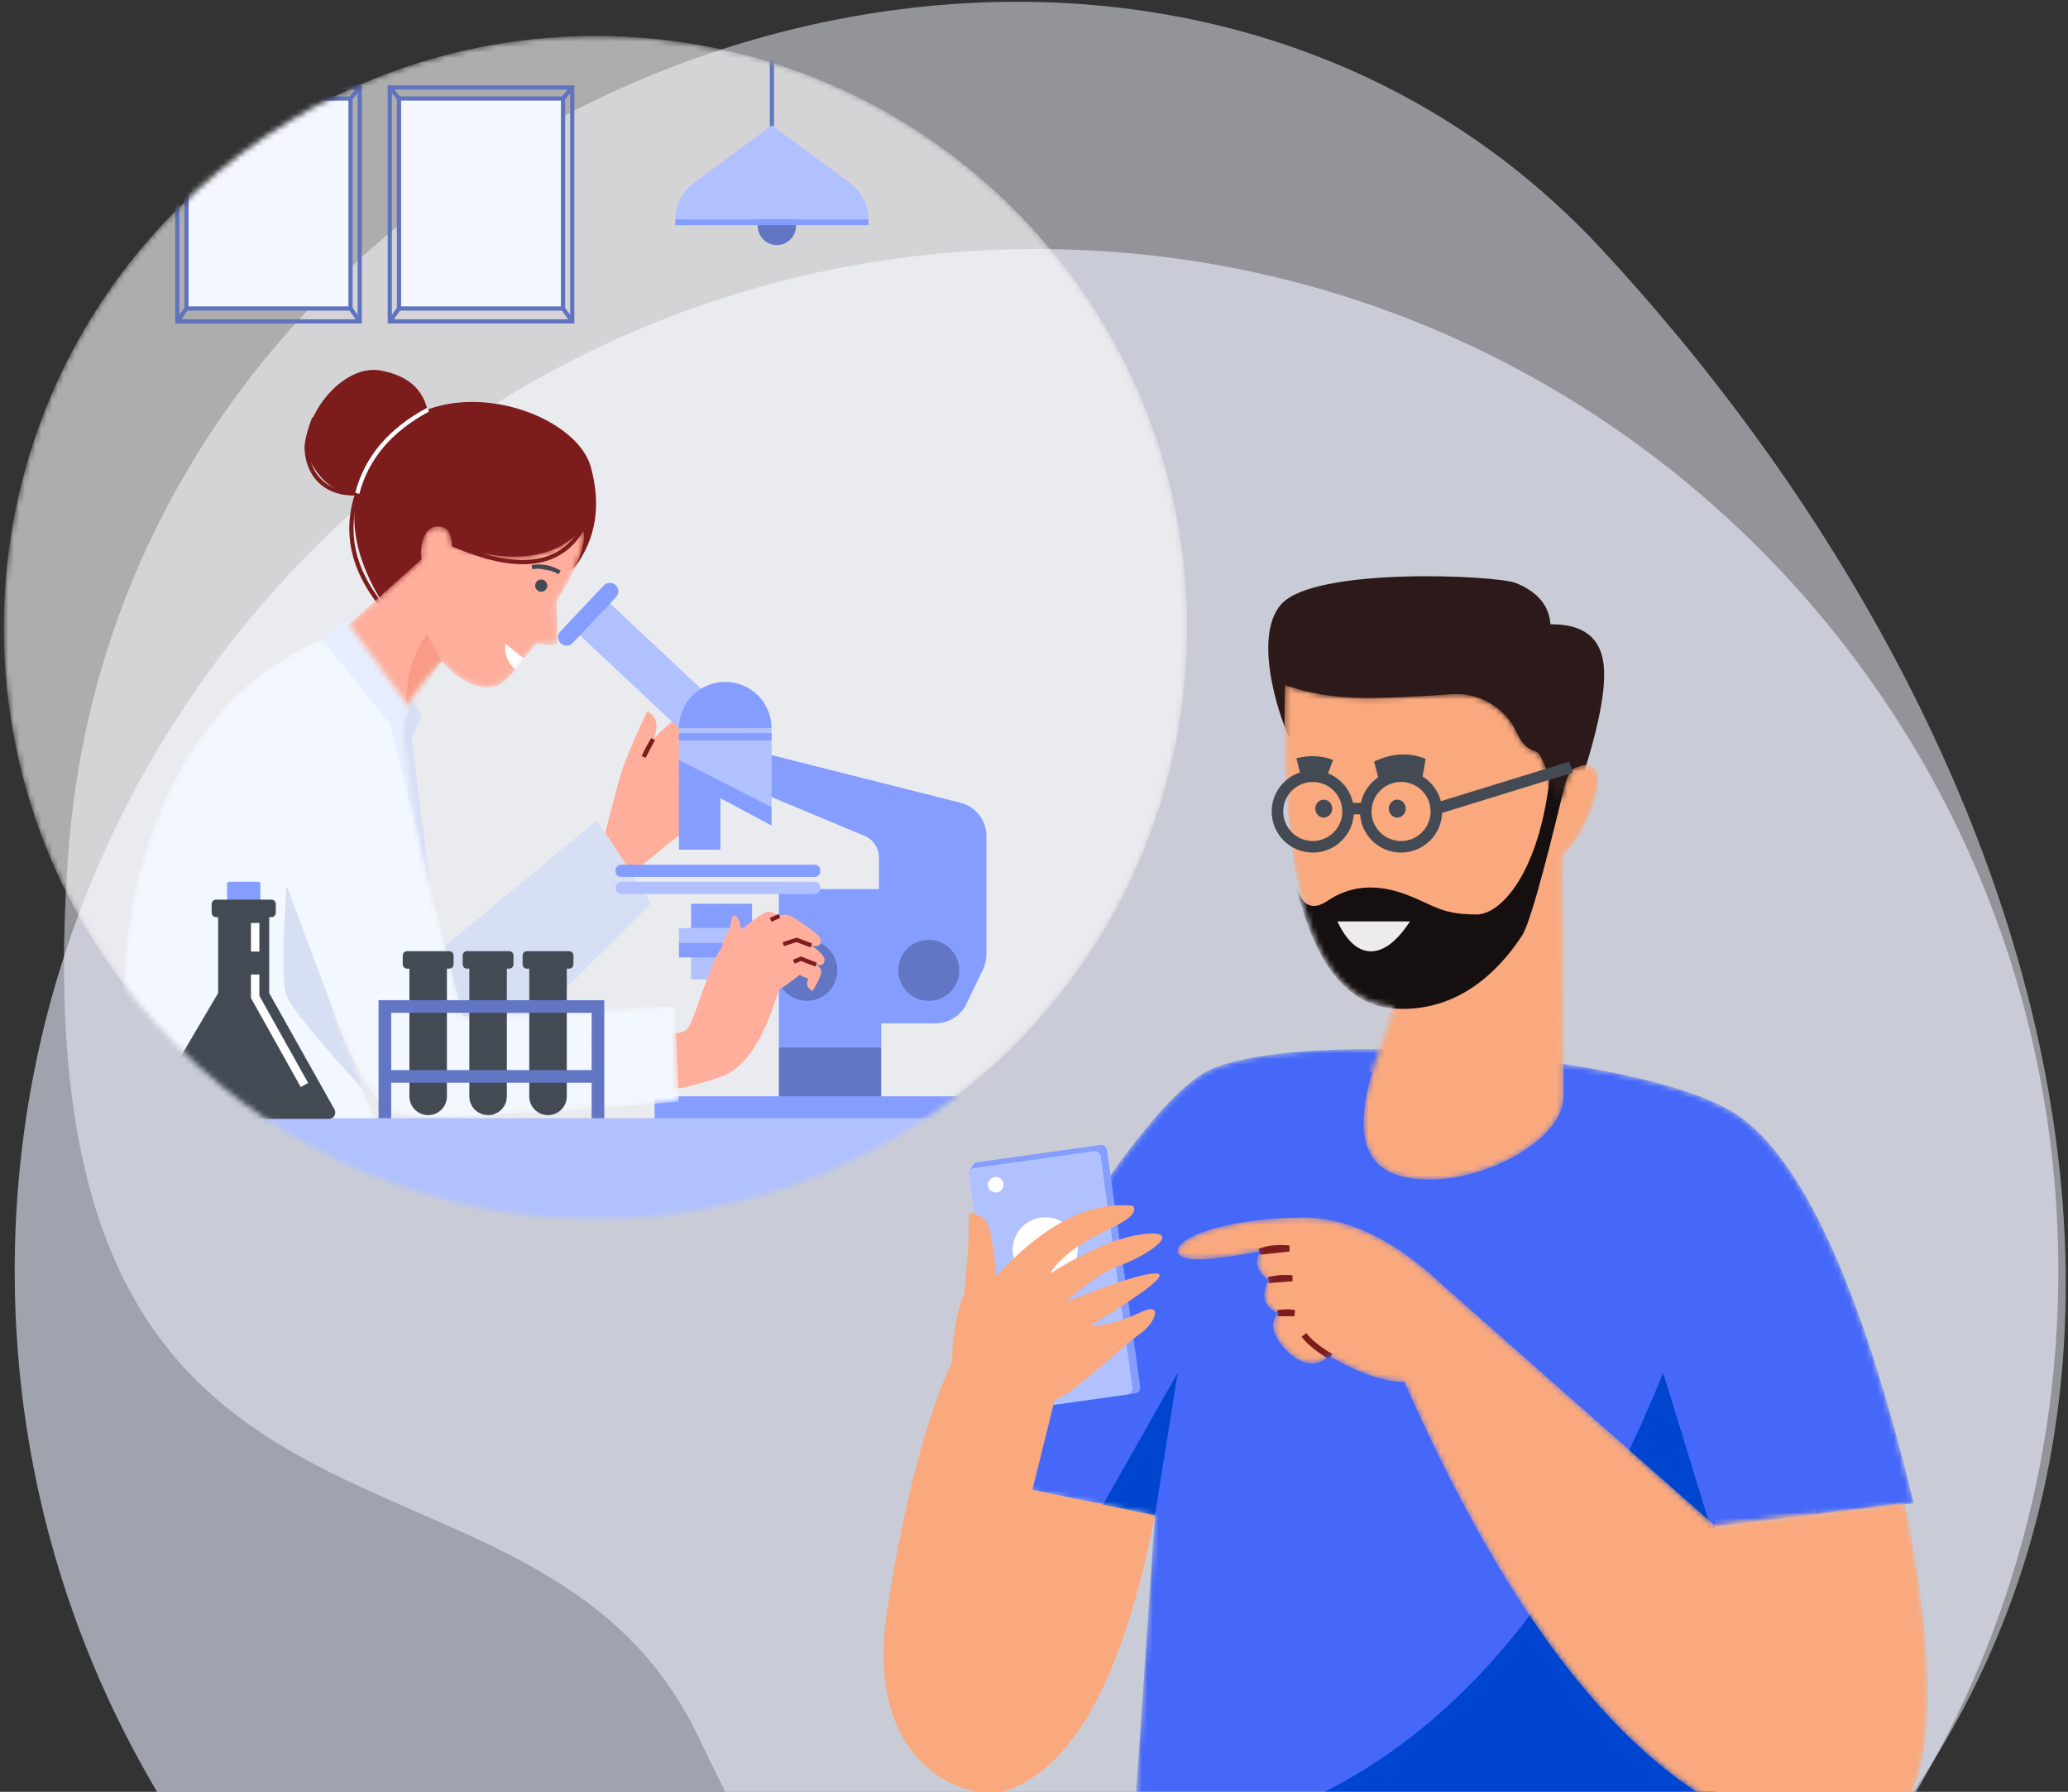 <svg width="374" height="324" viewBox="0 0 374 324" fill="none" xmlns="http://www.w3.org/2000/svg">
<rect x="0" y="0" width="374" height="324" fill="#333333" stroke="none"/>
<path fill-rule="evenodd" clip-rule="evenodd" d="M187.455 45.03C289.516 45.03 372.253 127.773 372.253 229.842C372.253 268.305 360.504 304.023 340.4 333.604H34.51C14.406 304.023 2.657 268.305 2.657 229.842C2.657 127.773 85.394 45.03 187.455 45.03Z" fill="#E7EEFF" fill-opacity="0.6"/>
<path d="M12.288 155.083C22.045 15.342 201.61 -49.82 289.621 45.03C367.945 129.441 406.144 248.507 338.978 333.601L136.173 333.602C132.648 327.08 129.354 320.471 126.245 313.962C96.322 251.312 2.53 294.823 12.288 155.083Z" fill="#F4F7FF" fill-opacity="0.5"/>
<mask id="mask0_1101_523" style="mask-type:alpha" maskUnits="userSpaceOnUse" x="0" y="6" width="215" height="215">
<path d="M107.695 220.44C166.79 220.44 214.696 172.547 214.696 113.468C214.696 54.389 166.79 6.497 107.695 6.497C48.601 6.497 0.695 54.389 0.695 113.468C0.695 172.547 48.601 220.44 107.695 220.44Z" fill="white"/>
</mask>
<g mask="url(#mask0_1101_523)">
<path d="M107.695 220.44C166.79 220.44 214.696 172.547 214.696 113.468C214.696 54.389 166.79 6.497 107.695 6.497C48.601 6.497 0.695 54.389 0.695 113.468C0.695 172.547 48.601 220.44 107.695 220.44Z" fill="white" fill-opacity="0.6"/>
<path d="M70.493 15.812H103.492V58.117H70.493V15.812Z" stroke="#6073BE" stroke-width="0.762"/>
<path d="M72.159 17.81H101.825V55.785H72.159V17.81Z" fill="#F4F7FF" stroke="#6073BE" stroke-width="0.762"/>
<path d="M70.493 58.117L72.16 55.785M72.16 17.81L70.493 15.812L72.16 17.81ZM103.492 15.812L101.826 17.81L103.492 15.812ZM103.492 58.117L101.826 55.785L103.492 58.117Z" stroke="#6073BE" stroke-width="0.762"/>
<path d="M32.058 15.812H65.058V58.117H32.058V15.812Z" stroke="#6073BE" stroke-width="0.762"/>
<path d="M33.725 17.81H63.391V55.785H33.725V17.81Z" fill="#F4F7FF" stroke="#6073BE" stroke-width="0.762"/>
<path d="M32.058 58.117L33.725 55.785M33.725 17.81L32.058 15.812L33.725 17.81ZM65.058 15.812L63.391 17.81L65.058 15.812ZM65.058 58.117L63.391 55.785L65.058 58.117Z" stroke="#6073BE" stroke-width="0.762"/>
<path d="M140.496 44.319C138.581 44.319 137.028 42.76 137.028 40.837C137.028 38.915 138.581 37.356 140.496 37.356C142.412 37.356 143.965 38.915 143.965 40.837C143.965 42.76 142.412 44.319 140.496 44.319Z" fill="#6276C4"/>
<path d="M139.597 6.911V25.093" stroke="#6276C4" stroke-width="0.762"/>
<path fill-rule="evenodd" clip-rule="evenodd" d="M153.747 33.101L139.597 22.658L125.447 33.101C123.359 34.642 122.127 37.083 122.127 39.677H157.068C157.068 37.083 155.835 34.642 153.747 33.101Z" fill="#B1C1FF"/>
<path d="M122.127 39.677H157.068V40.709H122.127V39.677Z" fill="#849DFF"/>
<path fill-rule="evenodd" clip-rule="evenodd" d="M68.286 120.262L69.82 118.917L76.231 129.346L74.448 133.628L79.288 172.046L107.899 148.401L117.752 163.361L89.698 191.368L58.711 169.627L68.286 120.262Z" fill="#D6DFF3"/>
<path fill-rule="evenodd" clip-rule="evenodd" d="M109.464 150.632C110.937 144.632 112.019 140.645 112.71 138.671C113.401 136.697 114.85 133.338 117.057 128.593C118.848 129.628 119.203 131.311 118.121 133.64C121.745 129.953 124.928 127.721 127.67 126.943C131.783 125.776 132.02 128.11 129.296 129.214C127.48 129.949 125.086 131.774 122.115 134.687C126.156 131.639 129.573 129.973 132.367 129.69C136.558 129.265 135.64 131.291 132.367 132.23C129.095 133.169 127.526 135.109 127.526 135.109C128.928 135.109 129.776 135.451 130.07 136.136C130.364 136.821 130.106 137.666 129.296 138.671C130.38 138.713 131.066 139.01 131.352 139.562C131.781 140.389 131.706 141.389 130.317 143.219C128.928 145.049 127.63 147.587 126.571 148.168C125.865 148.555 121.765 151.819 114.271 157.958L109.464 150.632Z" fill="#FFAE9C"/>
<path d="M131.453 140.913C131.453 140.913 130.097 144.088 127.542 145.355C124.987 146.623 127.665 141.856 128.907 140.345M118.121 133.64C117.378 134.827 116.809 135.9 116.415 136.861L118.121 133.64ZM129.296 138.671C127.129 140.732 125.716 141.702 125.055 141.583C124.064 141.404 123.753 139.947 126.132 137.807L129.296 138.671Z" stroke="#7D1C1C" stroke-width="0.762"/>
<path fill-rule="evenodd" clip-rule="evenodd" d="M103.957 102.581C107.802 97.416 108.763 91.364 106.841 84.422C103.957 74.011 79.04 65.942 68.332 80.896C61.194 90.865 63.038 102.374 73.863 115.423L103.957 102.581Z" fill="#7D1C1C"/>
<path d="M56.83 75.565C55.848 78.157 55.392 80.053 55.462 81.253C55.758 86.361 59.308 89.487 64.613 89.205C62.305 96.179 63.75 102.916 68.949 109.414" stroke="#7D1C1C" stroke-width="0.762"/>
<path fill-rule="evenodd" clip-rule="evenodd" d="M77.417 74.607C76.623 70.403 73.737 67.863 68.759 66.986C61.292 65.672 52.92 77.273 56.19 83.522C58.369 87.688 61.438 89.564 65.397 89.148L77.417 74.607Z" fill="#7D1C1C"/>
<mask id="mask1_1101_523" style="mask-type:alpha" maskUnits="userSpaceOnUse" x="59" y="95" width="47" height="39">
<path d="M76.258 101.088C75.916 100.164 76.096 95.466 78.902 95.225C80.773 95.065 81.706 96.194 81.7 98.612C92.626 102.121 100.509 101.094 105.349 95.53C106.27 97.856 104.702 102.287 100.645 108.824C100.913 113.615 100.913 116.145 100.645 116.415C100.377 116.686 99.141 116.686 96.937 116.415C95.118 118.571 93.91 120.073 93.312 120.921C90.977 124.236 88.799 124.615 86.976 124.236C84.532 123.728 82.159 122.173 79.858 119.573C74.242 125.649 71.434 130.203 71.434 133.235L59.286 116.321L76.258 101.088Z" fill="white"/>
</mask>
<g mask="url(#mask1_1101_523)">
<path d="M76.258 101.088C75.916 100.164 76.096 95.466 78.902 95.225C80.773 95.065 81.706 96.194 81.7 98.612C92.626 102.121 100.509 101.094 105.349 95.53C106.27 97.856 104.702 102.287 100.645 108.824C100.913 113.615 100.913 116.145 100.645 116.415C100.377 116.686 99.141 116.686 96.937 116.415C95.118 118.571 93.91 120.073 93.312 120.921C90.977 124.236 88.799 124.615 86.976 124.236C84.532 123.728 82.159 122.173 79.858 119.573C74.242 125.649 71.434 130.203 71.434 133.235L59.286 116.321L76.258 101.088Z" fill="#FFAE9C"/>
<path fill-rule="evenodd" clip-rule="evenodd" d="M79.858 119.573L77.248 114.631C74.235 118.849 73.057 123.7 73.716 129.184L79.858 119.573Z" fill="#F99B86"/>
<path d="M97.283 105.893C97.283 106.225 97.552 106.495 97.885 106.495C98.218 106.495 98.487 106.225 98.487 105.893C98.487 105.561 98.218 105.291 97.885 105.291C97.552 105.291 97.283 105.561 97.283 105.893Z" fill="#434A54" stroke="#434A54"/>
<path fill-rule="evenodd" clip-rule="evenodd" d="M94.756 119.089L91.367 116.367C91.243 118.516 91.875 120.064 93.265 121.013L94.756 119.089Z" fill="white"/>
<path fill-rule="evenodd" clip-rule="evenodd" d="M101.204 103.512C99.6 102.561 97.933 102.245 96.2 102.561L101.204 103.512Z" fill="#434A54"/>
<path d="M101.204 103.512C99.6 102.561 97.933 102.245 96.2 102.561" stroke="#434A54" stroke-width="0.762"/>
</g>
<path d="M77.417 74.077C70.55 77.76 66.282 82.802 64.613 89.205" stroke="white" stroke-width="0.762"/>
<path d="M105.349 95.53C101.37 102.568 93.539 103.531 81.855 98.42" stroke="#7D1C1C" stroke-width="0.762"/>
<path d="M159.369 189.344H140.857V200.363H159.369V189.344Z" fill="#6276C4"/>
<path d="M180.966 198.235H118.38V202.642H180.966V198.235Z" fill="#849DFF"/>
<path d="M159.369 160.769H140.857V189.419H159.369V160.769Z" fill="#849DFF"/>
<path d="M136.009 163.414H124.991V167.821H136.009V163.414Z" fill="#849DFF"/>
<path d="M136.009 172.67H124.991V177.078H136.009V172.67Z" fill="#B1C1FF"/>
<path d="M138.213 167.821H122.787V170.466H138.213V167.821Z" fill="#B1C1FF"/>
<path fill-rule="evenodd" clip-rule="evenodd" d="M109.235 108.096L129.199 126.813L123.586 132.426L103.846 113.919L109.235 108.096Z" fill="#B1C1FF"/>
<path d="M110.3 106.918L102.456 115.214" stroke="#849DFF" stroke-width="3.049" stroke-linecap="round"/>
<path fill-rule="evenodd" clip-rule="evenodd" d="M122.787 131.677H139.535V146.664L122.787 140.052V131.677Z" fill="#B1C1FF"/>
<path d="M138.213 170.466H122.787V173.11H138.213V170.466Z" fill="#849DFF"/>
<path fill-rule="evenodd" clip-rule="evenodd" d="M131.161 123.303C135.786 123.303 139.535 127.051 139.535 131.675V131.678H122.787V131.675C122.787 127.051 126.536 123.303 131.161 123.303Z" fill="#849DFF"/>
<path d="M139.535 132.559H122.787V133.881H139.535V132.559Z" fill="#849DFF"/>
<path fill-rule="evenodd" clip-rule="evenodd" d="M122.787 134.774V135.979L139.535 144.123V134.774H122.787Z" fill="#B1C1FF"/>
<path fill-rule="evenodd" clip-rule="evenodd" d="M122.787 137.429L139.535 145.948V149.284L122.787 140.309V137.429Z" fill="#849DFF"/>
<path fill-rule="evenodd" clip-rule="evenodd" d="M122.787 140.334L130.28 142.621V153.641H122.787V140.334Z" fill="#849DFF"/>
<path fill-rule="evenodd" clip-rule="evenodd" d="M139.535 136.537L173.707 145.157C176.466 145.853 178.399 148.334 178.399 151.179V172.567C178.399 173.496 178.191 174.412 177.789 175.25L174.789 181.512C173.756 183.667 171.577 185.039 169.187 185.039H158.967V155.072C158.967 153.35 157.931 151.796 156.341 151.132L139.535 144.123V136.537Z" fill="#849DFF"/>
<path d="M147.379 156.361H112.298C111.762 156.361 111.328 156.795 111.328 157.331V157.595C111.328 158.13 111.762 158.565 112.298 158.565H147.379C147.915 158.565 148.35 158.13 148.35 157.595V157.331C148.35 156.795 147.915 156.361 147.379 156.361Z" fill="#849DFF"/>
<path d="M147.379 159.446H112.298C111.762 159.446 111.328 159.881 111.328 160.417V160.68C111.328 161.216 111.762 161.65 112.298 161.65H147.379C147.915 161.65 148.35 161.216 148.35 160.68V160.417C148.35 159.881 147.915 159.446 147.379 159.446Z" fill="#B1C1FF"/>
<path d="M167.963 180.968C171.006 180.968 173.473 178.502 173.473 175.459C173.473 172.416 171.006 169.949 167.963 169.949C164.92 169.949 162.454 172.416 162.454 175.459C162.454 178.502 164.92 180.968 167.963 180.968Z" fill="#6276C4"/>
<path d="M145.926 180.968C148.969 180.968 151.435 178.502 151.435 175.459C151.435 172.416 148.969 169.949 145.926 169.949C142.883 169.949 140.416 172.416 140.416 175.459C140.416 178.502 142.883 180.968 145.926 180.968Z" fill="#6276C4"/>
<path fill-rule="evenodd" clip-rule="evenodd" d="M139.093 164.837C138.491 164.685 136.177 166.357 134.017 168.177C133.945 166.895 133.613 166.042 133.023 165.617C132.079 164.938 132.275 168.044 131.586 168.727C131.109 169.198 130.691 170.456 130.477 171.495C130.392 171.591 130.314 171.681 130.245 171.765C128.634 173.736 125.514 184.394 124.536 185.745C123.883 186.646 122.713 186.965 121.024 186.702V196.839C122.59 197.042 125.777 196.299 130.584 194.61C137.795 192.076 140.635 178.881 140.959 178.875C141.176 178.87 142.41 177.993 144.661 176.242C144.808 176.413 145.318 176.661 146.192 176.988C145.707 177.947 145.96 178.676 146.952 179.173C146.952 179.173 148.121 177.326 148.442 176.242C148.656 175.519 148.375 174.916 147.601 174.434C148.276 174.588 148.979 174.685 149.118 173.693C149.211 173.032 148.418 172.123 146.739 170.965C146.739 170.965 148.246 171.519 148.465 170.308C148.685 169.097 145.766 167.456 143.998 166.225C142.818 165.404 141.806 165.201 140.959 165.617C140.411 165.272 139.789 165.012 139.093 164.837Z" fill="#FFAE9C"/>
<path d="M147.601 174.433L144.85 173.361L143.562 173.897" stroke="#7D1C1C" stroke-width="0.762"/>
<path d="M146.739 170.965L144.055 169.949L141.655 170.731" stroke="#7D1C1C" stroke-width="0.762"/>
<path d="M140.959 165.617L139.382 166.337" stroke="#7D1C1C" stroke-width="0.762"/>
<mask id="mask2_1101_523" style="mask-type:alpha" maskUnits="userSpaceOnUse" x="12" y="111" width="111" height="95">
<path d="M62.445 111.941L74.038 127.948L72.939 132.531C74.031 141.882 75.18 149.165 76.386 154.377C77.593 159.59 80.064 169.377 83.797 183.737L122.126 181.944L122.787 199.209C91.847 201.931 74.669 202.612 71.253 201.251C67.837 199.89 63.888 192.926 59.406 180.358C60.047 182.551 61.06 185.445 62.445 189.041C63.831 192.636 65.999 197.996 68.949 205.122H12.14C19.067 189.905 22.53 180.163 22.53 175.895C22.53 169.494 25.798 128.947 58.343 115.518L62.445 111.941Z" fill="white"/>
</mask>
<g mask="url(#mask2_1101_523)">
<path d="M62.445 111.941L74.038 127.948L72.939 132.531C74.031 141.882 75.18 149.165 76.386 154.377C77.593 159.59 80.064 169.377 83.797 183.737L122.126 181.944L122.787 199.209C91.847 201.931 74.669 202.612 71.253 201.251C67.837 199.89 63.888 192.926 59.406 180.358C60.047 182.551 61.06 185.445 62.445 189.041C63.831 192.636 65.999 197.996 68.949 205.122H12.14C19.067 189.905 22.53 180.163 22.53 175.895C22.53 169.494 25.798 128.947 58.343 115.518L62.445 111.941Z" fill="#F3F7FF"/>
<path fill-rule="evenodd" clip-rule="evenodd" d="M58.08 115.422L70.591 130.979L78.868 164.419L73.093 131.631L74.497 126.506L62.599 111.184L58.08 115.422Z" fill="#E7EEFF"/>
<path fill-rule="evenodd" clip-rule="evenodd" d="M59.988 182.009L51.834 160.112C51.063 171.407 51.063 178.067 51.834 180.094C52.606 182.12 57.31 187.863 65.947 197.323C65.791 196.557 64.894 194.327 63.255 190.632C61.616 186.937 60.527 184.063 59.988 182.009Z" fill="#D6DFF3"/>
</g>
<path fill-rule="evenodd" clip-rule="evenodd" d="M172.088 202.202H44.068L46.712 220.933H168.689L172.088 202.202Z" fill="#B1C1FF"/>
<path fill-rule="evenodd" clip-rule="evenodd" d="M48.301 202.202H-6.351L-3.707 207.492H48.301V202.202Z" fill="#849DFF"/>
<path d="M41.455 159.447H46.7C46.914 159.447 47.088 159.62 47.088 159.835V167.486C47.088 167.7 46.914 167.874 46.7 167.874H41.455C41.241 167.874 41.067 167.7 41.067 167.486V159.835C41.067 159.62 41.241 159.447 41.455 159.447Z" fill="#849DFF"/>
<path d="M39.047 163.059H49.109C49.323 163.059 49.497 163.232 49.497 163.447V165.078C49.497 165.293 49.323 165.466 49.109 165.466H39.047C38.832 165.466 38.658 165.293 38.658 165.078V163.447C38.658 163.232 38.832 163.059 39.047 163.059Z" fill="#434A54" stroke="#434A54" stroke-width="0.762"/>
<path fill-rule="evenodd" clip-rule="evenodd" d="M53.873 189.417H33.915L28.837 197.98C27.737 199.875 27.295 201.052 27.513 201.511C27.779 202.07 29.63 201.668 30.304 201.942L56.889 201.92C59.01 202.129 60.07 201.808 60.07 200.956C60.07 200.104 58.005 196.258 53.873 189.417Z" fill="#77C5FF"/>
<path fill-rule="evenodd" clip-rule="evenodd" d="M48.306 165.466V179.476C48.306 179.609 48.34 179.74 48.406 179.856L60.153 200.786C60.363 201.16 60.23 201.633 59.856 201.843C59.74 201.908 59.609 201.942 59.476 201.942H28.067C27.638 201.942 27.29 201.595 27.29 201.166C27.29 201.027 27.327 200.891 27.398 200.772L39.723 179.861C39.794 179.742 39.831 179.606 39.831 179.467V165.466" fill="#434A54"/>
<path d="M48.306 165.466V179.476C48.306 179.609 48.34 179.74 48.406 179.856L60.153 200.786C60.363 201.16 60.23 201.633 59.856 201.843C59.74 201.908 59.609 201.942 59.476 201.942H28.067C27.638 201.942 27.29 201.595 27.29 201.166C27.29 201.027 27.327 200.891 27.398 200.772L39.723 179.861C39.794 179.742 39.831 179.606 39.831 179.467V165.466" stroke="#434A54" stroke-width="0.762"/>
<path d="M46.145 166.9V172.066" stroke="white" stroke-width="1.525"/>
<path d="M46.145 176.205V180.26L55.059 196.191" stroke="white" stroke-width="1.525"/>
<path d="M73.606 172.367H81.26C81.474 172.367 81.648 172.541 81.648 172.755V174.387C81.648 174.601 81.474 174.775 81.26 174.775H73.606C73.392 174.775 73.218 174.601 73.218 174.387V172.755C73.218 172.541 73.392 172.367 73.606 172.367Z" fill="#434A54" stroke="#434A54" stroke-width="0.762"/>
<path fill-rule="evenodd" clip-rule="evenodd" d="M80.444 187.597H74.422V198.252C74.422 199.914 75.77 201.262 77.433 201.262C79.096 201.262 80.444 199.914 80.444 198.252V187.597Z" fill="#77C5FF"/>
<path d="M78.716 181.604V197.174M78.716 174.775V179.303V174.775Z" stroke="white" stroke-width="1.525"/>
<path fill-rule="evenodd" clip-rule="evenodd" d="M80.444 174.775H74.422V198.251C74.422 199.914 75.77 201.261 77.433 201.261C79.096 201.261 80.444 199.914 80.444 198.251V174.775Z" fill="#434A54" stroke="#434A54" stroke-width="0.762"/>
<path d="M84.444 172.367H92.098C92.312 172.367 92.486 172.541 92.486 172.755V174.387C92.486 174.601 92.312 174.775 92.098 174.775H84.444C84.23 174.775 84.056 174.601 84.056 174.387V172.755C84.056 172.541 84.23 172.367 84.444 172.367Z" fill="#434A54" stroke="#434A54" stroke-width="0.762"/>
<path fill-rule="evenodd" clip-rule="evenodd" d="M91.282 178.341H85.26V198.252C85.26 199.914 86.608 201.262 88.271 201.262C89.934 201.262 91.282 199.914 91.282 198.252V178.341Z" fill="#FFD500"/>
<path d="M89.554 181.604V197.174M89.554 174.775V179.303V174.775Z" stroke="white" stroke-width="1.525"/>
<path fill-rule="evenodd" clip-rule="evenodd" d="M91.282 174.775H85.26V198.251C85.26 199.914 86.608 201.261 88.271 201.261C89.934 201.261 91.282 199.914 91.282 198.251V174.775Z" fill="#434A54" stroke="#434A54" stroke-width="0.762"/>
<path d="M95.283 172.367H102.937C103.151 172.367 103.325 172.541 103.325 172.755V174.387C103.325 174.601 103.151 174.775 102.937 174.775H95.283C95.068 174.775 94.895 174.601 94.895 174.387V172.755C94.895 172.541 95.068 172.367 95.283 172.367Z" fill="#434A54" stroke="#434A54" stroke-width="0.762"/>
<path fill-rule="evenodd" clip-rule="evenodd" d="M102.121 183.63H96.099V198.252C96.099 199.914 97.447 201.261 99.11 201.261C100.773 201.261 102.121 199.914 102.121 198.252V183.63Z" fill="#004DE6"/>
<path d="M100.393 181.604V197.174M100.393 174.775V179.303V174.775Z" stroke="white" stroke-width="1.525"/>
<path fill-rule="evenodd" clip-rule="evenodd" d="M102.121 174.775H96.099V198.251C96.099 199.914 97.447 201.261 99.11 201.261C100.773 201.261 102.121 199.914 102.121 198.251V174.775Z" fill="#434A54" stroke="#434A54" stroke-width="0.762"/>
<path d="M108.142 202.202V181.999H69.605V202.202" stroke="#6276C4" stroke-width="2.287"/>
<path d="M108.142 194.64H69.605" stroke="#6276C4" stroke-width="2.287"/>
</g>
<mask id="mask3_1101_523" style="mask-type:alpha" maskUnits="userSpaceOnUse" x="168" y="189" width="179" height="145">
<path d="M168.332 265.969C191.824 223.471 208.295 199.487 217.743 194.016C231.916 185.81 294.435 190.034 312.986 200.831C325.353 208.03 336.389 231.69 346.094 271.811L310.213 276.015V333.468H204.832L208.861 274.041L168.332 265.969Z" fill="white"/>
</mask>
<g mask="url(#mask3_1101_523)">
<path d="M168.332 265.969C191.824 223.471 208.295 199.487 217.743 194.016C231.916 185.81 294.435 190.034 312.986 200.831C325.353 208.03 336.389 231.69 346.094 271.811L310.213 276.015V333.468H204.832L208.861 274.041L168.332 265.969Z" fill="#4568F9"/>
<path fill-rule="evenodd" clip-rule="evenodd" d="M310.155 337.625H205.066L205.111 333.846C247.555 329.732 279.447 301.195 300.788 248.234L310.155 278.778V337.625Z" fill="#0045CF"/>
<path fill-rule="evenodd" clip-rule="evenodd" d="M208.834 274.263L212.986 248.234L199.427 272.143L208.834 274.263Z" fill="#0045CF"/>
</g>
<path fill-rule="evenodd" clip-rule="evenodd" d="M233.422 133.7C232.206 132.066 226.068 115.522 231.738 109.234C237.871 102.431 270.739 104.025 274.172 105.43C278.091 107.034 280.168 109.52 280.402 112.889C286.287 112.815 289.496 115.271 290.029 120.258C290.561 125.245 288.64 133.898 284.263 146.215L276.044 145.597C249.579 140.283 235.372 136.318 233.422 133.7Z" fill="#2C1919"/>
<mask id="mask4_1101_523" style="mask-type:alpha" maskUnits="userSpaceOnUse" x="232" y="123" width="58" height="91">
<path d="M253.319 212.682C265.11 215.769 282.727 206.836 282.774 198.376C282.808 192.217 282.777 177.612 282.68 154.56C287.538 150.554 293.069 135.109 284.709 138.918C284.18 139.245 283.825 139.641 283.644 140.106C282.801 142.27 282.367 144.593 281.983 144.593C281.301 144.593 279.129 136.178 277.814 135.879C276.35 135.547 275.218 134.475 274.417 132.664C272.366 128.027 267.627 125.172 262.568 125.527C256.066 125.983 250.938 126.211 247.185 126.211C241.611 126.211 236.681 125.421 232.396 123.84C231.421 161.551 237.997 180.972 252.123 182.101L250.442 187.364C244.5 202.185 245.459 210.624 253.319 212.682Z" fill="white"/>
</mask>
<g mask="url(#mask4_1101_523)">
<path d="M253.319 212.682C265.11 215.769 282.727 206.836 282.774 198.376C282.808 192.217 282.777 177.612 282.68 154.56C287.538 150.554 293.069 135.109 284.709 138.918C284.18 139.245 283.825 139.641 283.644 140.106C282.801 142.27 282.367 144.593 281.983 144.593C281.301 144.593 279.129 136.178 277.814 135.879C276.35 135.547 275.218 134.475 274.417 132.664C272.366 128.027 267.627 125.172 262.568 125.527C256.066 125.983 250.938 126.211 247.185 126.211C241.611 126.211 236.681 125.421 232.396 123.84C231.421 161.551 237.997 180.972 252.123 182.101L250.442 187.364C244.5 202.185 245.459 210.624 253.319 212.682Z" fill="#F9A97D"/>
<path fill-rule="evenodd" clip-rule="evenodd" d="M251.361 182.115C260.281 181.943 267.016 179.106 271.567 173.604C271.311 180.293 266.045 186.272 255.769 191.541C245.493 196.809 244.024 193.667 251.361 182.115Z" fill="#F9A97D"/>
<path fill-rule="evenodd" clip-rule="evenodd" d="M280.042 139.797C280.196 140.42 280.196 141.294 280.042 142.419C277.832 158.465 271.25 165.357 267.052 165.357C260.467 165.357 259.347 163.621 254.225 161.725C249.103 159.829 244.352 160.011 240.111 162.875C237.283 164.784 235.359 163.798 234.339 159.916C237.732 174.37 243.707 181.859 252.261 182.382C265.093 183.168 272.421 173.493 275.269 169.168C276.505 167.29 279.014 158.497 282.794 142.787L280.042 139.797Z" fill="#160F0F"/>
<path fill-rule="evenodd" clip-rule="evenodd" d="M241.868 166.619H255C252.622 170.218 250.269 172.018 247.941 172.018C245.612 172.018 243.588 170.218 241.868 166.619Z" fill="#EEECEA"/>
<path d="M253.727 146.216C253.727 146.863 253.238 147.338 252.693 147.338C252.149 147.338 251.66 146.863 251.66 146.216C251.66 145.569 252.149 145.093 252.693 145.093C253.238 145.093 253.727 145.569 253.727 146.216Z" fill="#434A54" stroke="#434A54"/>
<path d="M240.438 146.216C240.438 146.863 239.949 147.338 239.404 147.338C238.86 147.338 238.371 146.863 238.371 146.216C238.371 145.569 238.86 145.093 239.404 145.093C239.949 145.093 240.438 145.569 240.438 146.216Z" fill="#434A54" stroke="#434A54"/>
<path fill-rule="evenodd" clip-rule="evenodd" d="M249.234 139.231C252.062 137.901 254.709 137.751 257.175 138.78L249.234 139.231ZM240.488 138.997C238.744 138.322 236.87 138.238 234.867 138.744L240.488 138.997Z" fill="#434A54"/>
<path d="M240.488 138.997C238.744 138.322 236.87 138.238 234.867 138.744M249.234 139.231C252.062 137.901 254.709 137.751 257.175 138.78L249.234 139.231Z" stroke="#434A54" stroke-width="3.376"/>
</g>
<path d="M237.417 153.121C240.944 153.121 243.803 150.262 243.803 146.736C243.803 143.21 240.944 140.351 237.417 140.351C233.89 140.351 231.03 143.21 231.03 146.736C231.03 150.262 233.89 153.121 237.417 153.121Z" stroke="#434A54" stroke-width="2.09"/>
<path d="M253.383 153.121C256.91 153.121 259.769 150.262 259.769 146.736C259.769 143.21 256.91 140.351 253.383 140.351C249.856 140.351 246.996 143.21 246.996 146.736C246.996 150.262 249.856 153.121 253.383 153.121Z" stroke="#434A54" stroke-width="2.09"/>
<path fill-rule="evenodd" clip-rule="evenodd" d="M243.803 146.215H247.068H243.803ZM259.777 146.215L284.123 138.708L259.777 146.215Z" fill="#434A54"/>
<path d="M259.777 146.215L284.123 138.708M243.803 146.215H247.068H243.803Z" stroke="#434A54" stroke-width="2.09"/>
<path fill-rule="evenodd" clip-rule="evenodd" d="M176.754 210.161L198.94 207.043C199.553 206.957 200.12 207.384 200.206 207.997L206.209 250.702C206.295 251.314 205.868 251.881 205.256 251.967L183.59 255.011C182.989 255.095 182.43 254.686 182.329 254.088L175.221 212.032L175.926 210.735C176.095 210.423 176.403 210.21 176.754 210.161Z" fill="#849DFF"/>
<path fill-rule="evenodd" clip-rule="evenodd" d="M176.18 211.204L197.816 208.164C198.429 208.078 198.995 208.505 199.081 209.117C199.081 209.119 199.082 209.12 199.082 209.121L204.796 250.892C204.879 251.504 204.453 252.067 203.842 252.153L182.206 255.193C181.593 255.279 181.027 254.852 180.941 254.24C180.94 254.238 180.94 254.237 180.94 254.236L175.226 212.465C175.142 211.854 175.569 211.29 176.18 211.204Z" fill="#B1C1FF"/>
<path d="M180.076 215.623C180.849 215.623 181.476 214.996 181.476 214.223C181.476 213.45 180.849 212.823 180.076 212.823C179.302 212.823 178.675 213.45 178.675 214.223C178.675 214.996 179.302 215.623 180.076 215.623Z" fill="white"/>
<path d="M189.039 231.865C192.288 231.865 194.922 229.232 194.922 225.984C194.922 222.737 192.288 220.104 189.039 220.104C185.791 220.104 183.157 222.737 183.157 225.984C183.157 229.232 185.791 231.865 189.039 231.865Z" fill="white"/>
<mask id="mask5_1101_523" style="mask-type:alpha" maskUnits="userSpaceOnUse" x="212" y="220" width="137" height="114">
<path d="M260.869 232.33C252.276 224.213 243.884 220.154 235.694 220.154C223.409 220.154 212.986 223.301 212.986 226.242C212.986 228.202 217.989 228.202 227.994 226.242C226.786 228.196 227.263 229.935 229.424 231.459C227.972 234.221 228.524 236.218 231.08 237.45C229.582 239.311 230.115 241.568 232.681 244.22C236.53 248.198 239.725 246.062 240.277 245.141C245.75 248.327 250.316 249.906 253.975 249.878C276.128 300.229 300.859 327.905 328.17 332.905C347.984 336.534 353.423 316.13 344.485 271.694L310.155 275.868L260.869 232.33Z" fill="white"/>
</mask>
<g mask="url(#mask5_1101_523)">
<path d="M260.869 232.33C252.276 224.213 243.884 220.154 235.694 220.154C223.409 220.154 212.986 223.301 212.986 226.242C212.986 228.202 217.989 228.202 227.994 226.242C226.786 228.196 227.263 229.935 229.424 231.459C227.972 234.221 228.524 236.218 231.08 237.45C229.582 239.311 230.115 241.568 232.681 244.22C236.53 248.198 239.725 246.062 240.277 245.141C245.75 248.327 250.316 249.906 253.975 249.878C276.128 300.229 300.859 327.905 328.17 332.905C347.984 336.534 353.423 316.13 344.485 271.694L310.155 275.868L260.869 232.33Z" fill="#F9A97D"/>
<path fill-rule="evenodd" clip-rule="evenodd" d="M310.155 275.868L330.92 296.796L328.257 272.677L310.155 274.515V275.868Z" fill="#F9A97D"/>
<path d="M235.816 241.388C236.844 242.701 238.453 244.007 240.642 245.307M227.8 226.332C229.223 225.754 231.007 225.562 233.151 225.754L227.8 226.332ZM229.424 231.459C230.312 231.267 231.026 231.15 231.568 231.11C232.109 231.069 232.824 231.079 233.711 231.138L229.424 231.459ZM231.08 237.45C232.36 237.25 233.36 237.25 234.079 237.45H231.08Z" stroke="#7D1C1C" stroke-width="1.1"/>
</g>
<path fill-rule="evenodd" clip-rule="evenodd" d="M172.155 246.306C172.297 241.109 173.035 237.041 174.369 234.102C175.048 227.125 175.321 222.206 175.186 219.342C177.489 219.41 178.856 220.831 179.288 223.604C179.72 226.377 180.022 228.744 180.195 230.705C188.83 221.397 197.06 217.176 204.886 218.043C205.703 219.057 204.5 220.346 201.276 221.908C196.441 224.252 192.005 226.747 189.893 230.301C196.865 225.925 202.651 223.53 207.251 223.115C214.15 222.494 207.416 227.051 202.816 228.706C199.75 229.81 196.403 232.054 192.773 235.438C201.988 231.744 207.5 230.031 209.31 230.301C211.119 230.57 207.042 233.727 197.078 239.772C200.207 239.574 203.249 238.757 206.202 237.322C210.633 235.17 208.832 239.369 206.202 241.153C203.573 242.937 193.679 252.392 190.753 253.118L186.705 269.382L208.86 274.041C203.149 303.391 194.021 320.024 181.477 323.94C175.772 325.722 155.862 320.165 160.486 290.878C163.568 271.353 167.458 256.496 172.155 246.306Z" fill="#F9A97D"/>
<path fill-rule="evenodd" clip-rule="evenodd" d="M186.705 269.75C189.423 281.516 190.103 290.738 188.744 297.415L199.454 271.921L186.705 269.75Z" fill="#F9A97D"/>
</svg>
